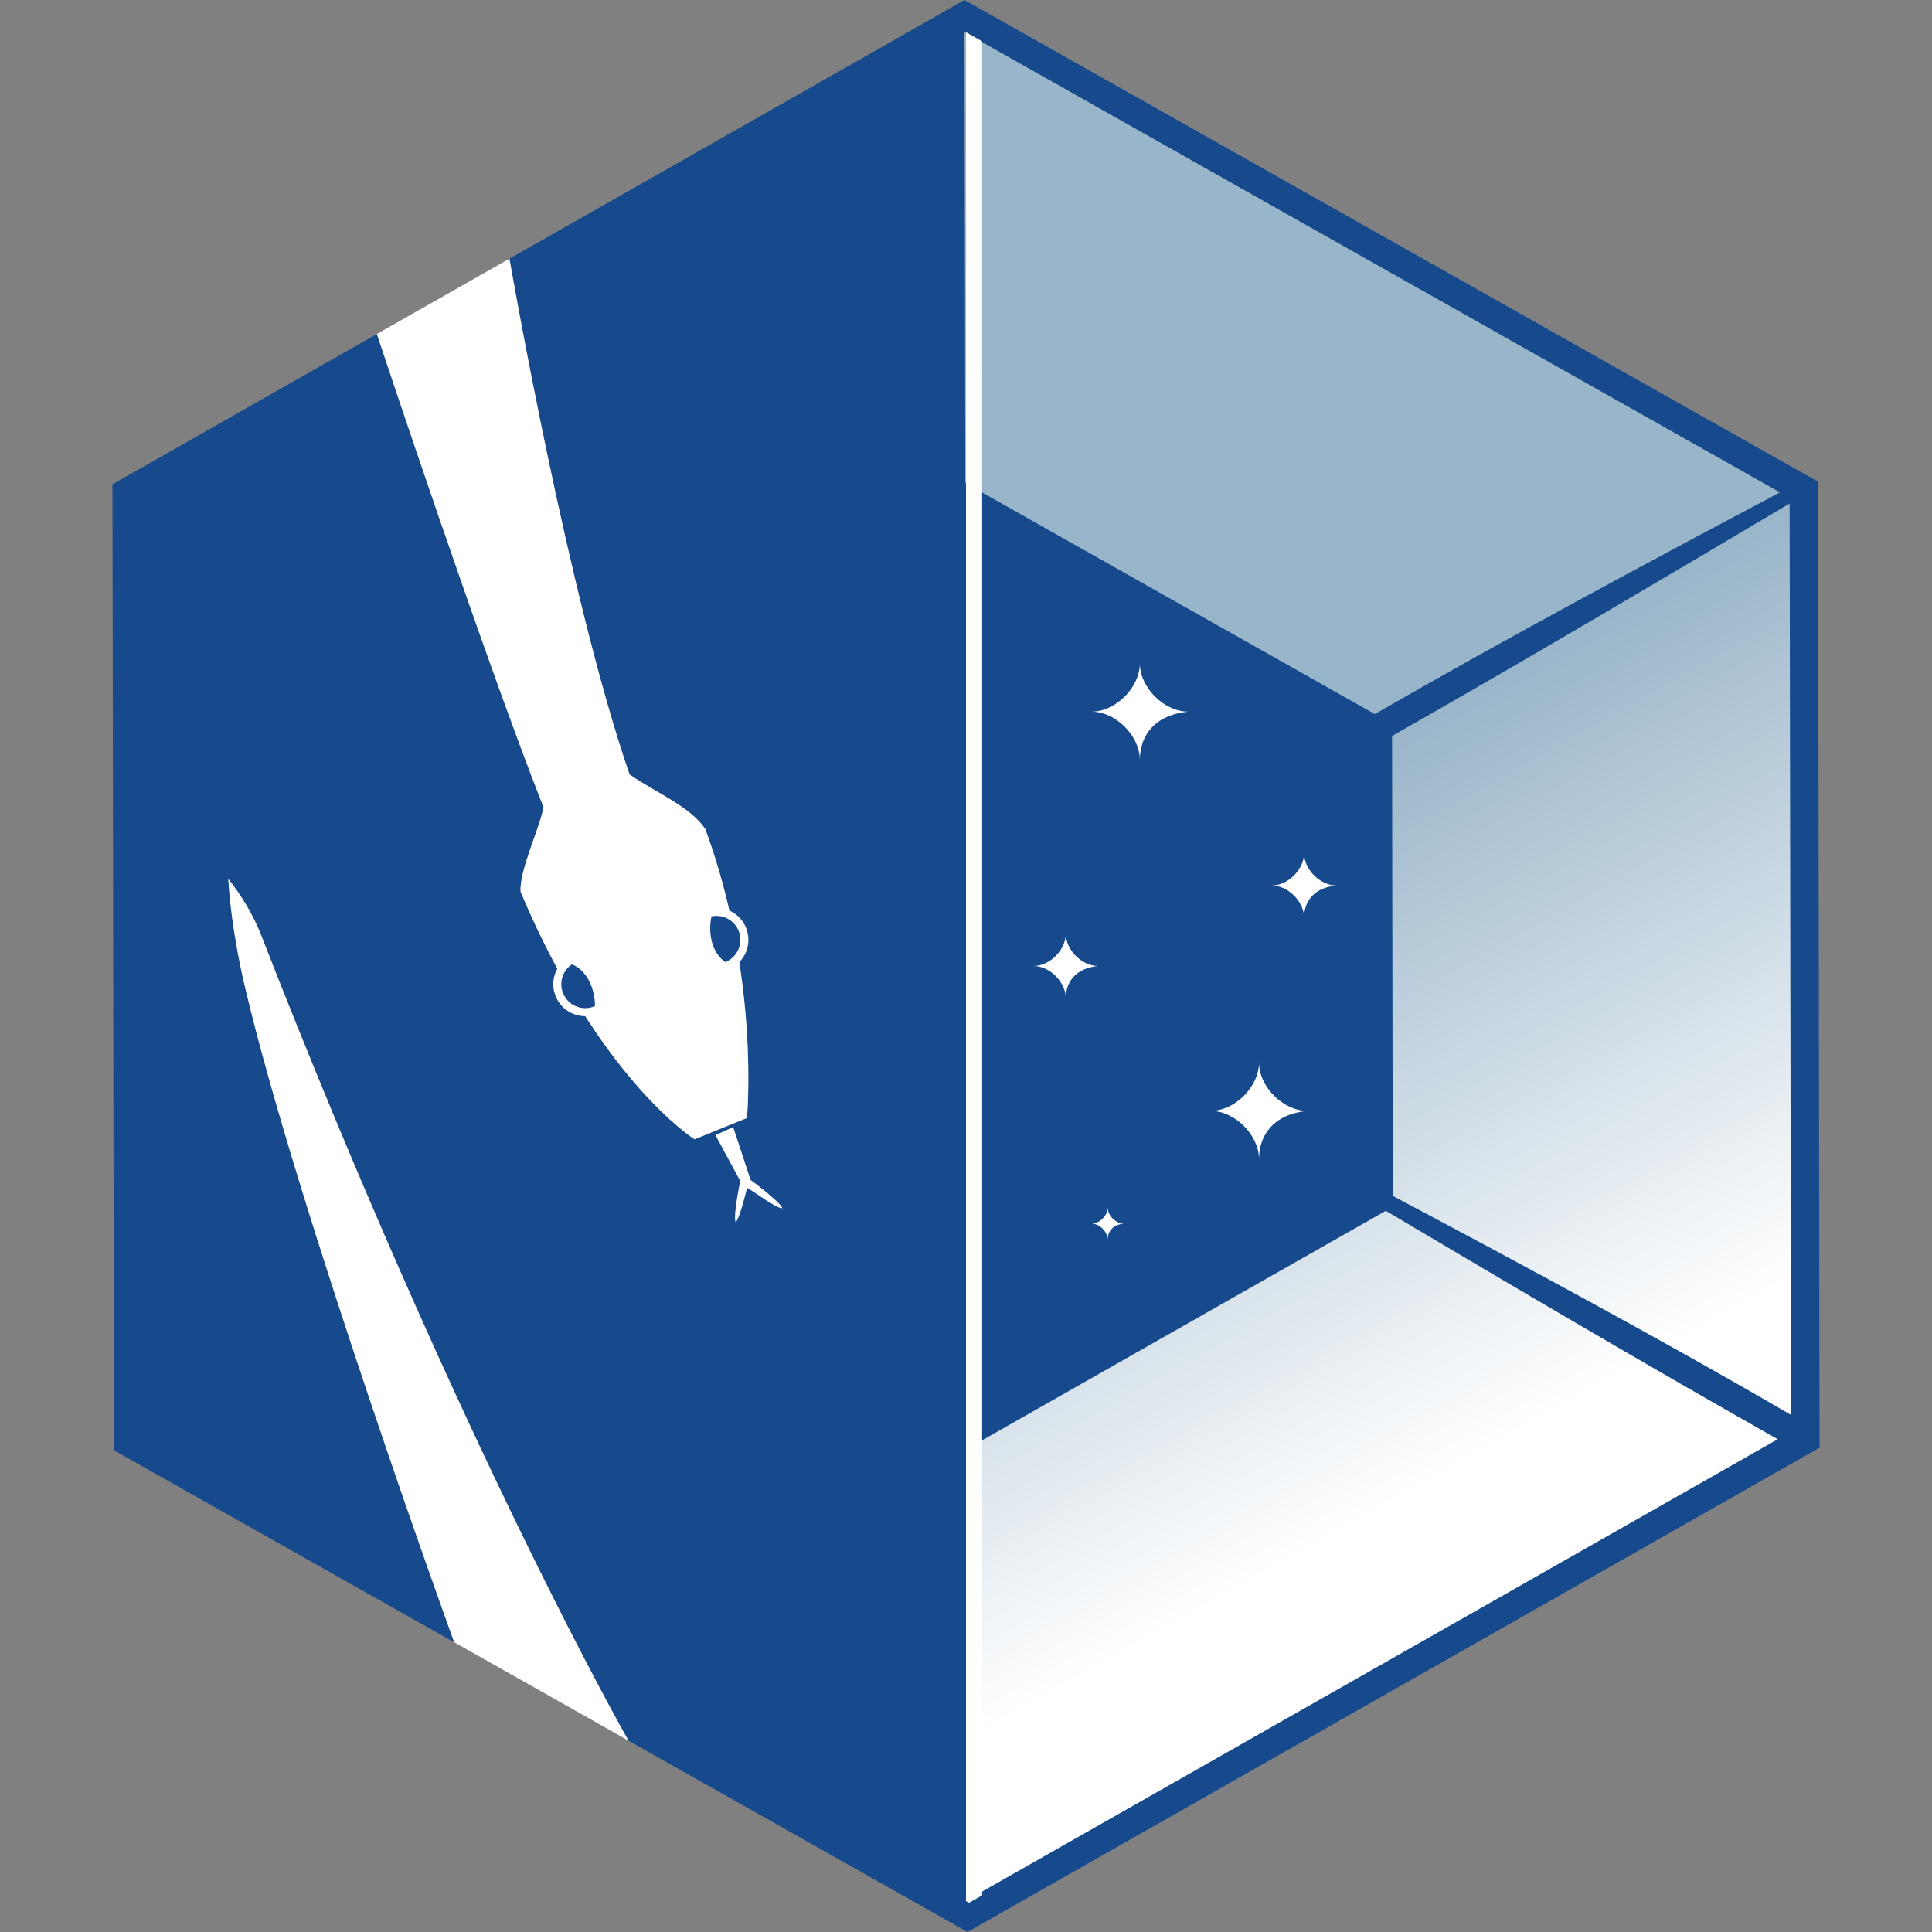 <?xml version="1.0" encoding="UTF-8" standalone="no"?>
<!-- Created with Inkscape (http://www.inkscape.org/) -->

<svg
   width="120"
   height="120"
   viewBox="0 0 31.75 31.75"
   version="1.1"
   id="svg5"
   inkscape:version="1.4 (e7c3feb100, 2024-10-09)"
   sodipodi:docname="ndcube.svg"
   inkscape:export-filename="ndcube.pdf"
   inkscape:export-xdpi="96"
   inkscape:export-ydpi="96"
   xmlns:inkscape="http://www.inkscape.org/namespaces/inkscape"
   xmlns:sodipodi="http://sodipodi.sourceforge.net/DTD/sodipodi-0.dtd"
   xmlns:xlink="http://www.w3.org/1999/xlink"
   xmlns="http://www.w3.org/2000/svg"
   xmlns:svg="http://www.w3.org/2000/svg">
  <rect x="0" y="0" width="31.75" height="31.75" fill="#808080" stroke="none"/>
  <sodipodi:namedview
     id="namedview7"
     pagecolor="#505050"
     bordercolor="#eeeeee"
     borderopacity="1"
     inkscape:pageshadow="0"
     inkscape:pageopacity="0"
     inkscape:pagecheckerboard="0"
     inkscape:document-units="px"
     showgrid="false"
     inkscape:zoom="2.8284271"
     inkscape:cx="143.89623"
     inkscape:cy="88.565124"
     inkscape:window-width="2544"
     inkscape:window-height="1394"
     inkscape:window-x="0"
     inkscape:window-y="0"
     inkscape:window-maximized="0"
     inkscape:current-layer="layer4"
     inkscape:snap-midpoints="true"
     inkscape:snap-nodes="false"
     inkscape:snap-intersection-paths="true"
     inkscape:snap-object-midpoints="true"
     inkscape:snap-grids="false"
     showguides="false"
     inkscape:snap-page="true"
     inkscape:showpageshadow="2"
     inkscape:deskcolor="#d1d1d1">
    <inkscape:grid
       type="xygrid"
       id="grid30911"
       empspacing="4"
       originx="0"
       originy="0"
       spacingy="1"
       spacingx="1"
       units="px" />
  </sodipodi:namedview>
  <defs
     id="defs2">
    <linearGradient
       inkscape:collect="always"
       id="linearGradient26949">
      <stop
         style="stop-color:#ffffff;stop-opacity:1;"
         offset="0"
         id="stop26945" />
      <stop
         style="stop-color:#99b5c9;stop-opacity:1"
         offset="1"
         id="stop26947" />
    </linearGradient>
    <linearGradient
       inkscape:collect="always"
       xlink:href="#linearGradient26949"
       id="linearGradient26951"
       x1="80.538"
       y1="96.495"
       x2="60"
       y2="60"
       gradientUnits="userSpaceOnUse"
       gradientTransform="matrix(0.265,0,0,0.265,0.003,0)" />
  </defs>
  <g
     inkscape:label="Ebene 1"
     inkscape:groupmode="layer"
     id="layer1"
     style="display:inline">
    <path
       d="M 15.85,0 8.372,4.251 c 0.034,0.197 0.97,5.568 1.975,8.478 0.428,0.296 1.008,0.532 1.245,0.899 0.901,2.449 0.683,4.745 0.683,4.745 l -0.861,0.35 c 0,0 -1.555,-0.976 -2.859,-4.067 -0.024,-0.355 0.331,-1.085 0.376,-1.393 C 7.958,10.8 6.242,5.636 6.193,5.489 L 1.848,7.959 1.873,23.834 7.464,26.989 C 7.456,26.966 4.877,19.852 4.015,16.174 3.886,15.62 3.779,14.942 3.753,14.445 c 0.205,0.257 0.407,0.587 0.53,0.901 3.301,8.455 6.037,13.244 6.046,13.26 L 15.9,31.75 29.902,23.791 29.877,7.916 Z"
       style="fill:#164a8d"
       id="path7" />
  </g>
  <g
     inkscape:groupmode="layer"
     id="layer2"
     inkscape:label="Waben"
     style="display:inline">
    <path
       id="path6304"
       style="mix-blend-mode:normal;fill:url(#linearGradient26951);fill-opacity:1;fill-rule:evenodd;stroke:none;stroke-width:0.265;stroke-linecap:butt;stroke-linejoin:miter;stroke-miterlimit:4;stroke-dasharray:none;stroke-opacity:1"
       d="m 15.851,0.529 0.012,7.408 6.73,3.798 c 2.107,-1.215 4.463,-2.481 6.659,-3.643 z M 29.41,8.275 c -2.101,1.248 -4.378,2.594 -6.533,3.82 l 0.011,7.558 c 2.188,1.161 4.514,2.414 6.546,3.6 z M 22.774,19.898 15.889,23.812 15.901,31.221 29.215,23.652 C 27.12,22.469 24.876,21.145 22.774,19.898 Z" />
    <path
       id="path31-3"
       style="fill:#ffffff;fill-opacity:1;stroke-width:0.914"
       d="m 59.906,2 v 115.895 l 0.188,0.105 0.812,-0.461 V 2.564 Z"
       transform="scale(0.265)" />
  </g>
  <g
     inkscape:groupmode="layer"
     id="layer3"
     inkscape:label="stars"
     style="display:inline">
    <path
       id="rect29367-5"
       style="fill:#ffffff;stroke-width:0.028"
       d="m 18.203,19.844 c 1e-6,0.132 0.132,0.265 0.265,0.265 -0.185,0.018 -0.265,0.132 -0.265,0.265 1e-6,-0.132 -0.132,-0.265 -0.265,-0.265 0.132,-1e-6 0.265,-0.132 0.265,-0.265 z"
       sodipodi:nodetypes="ccccc"
       inkscape:transform-center-x="0.26890272"
       inkscape:transform-center-y="0.11876526" />
    <path
       id="rect29367-6"
       style="fill:#ffffff;stroke-width:0.085"
       d="m 20.69,17.462 c 1e-6,0.397 0.397,0.794 0.794,0.794 -0.554,0.054 -0.794,0.397 -0.794,0.794 1e-6,-0.397 -0.397,-0.794 -0.794,-0.794 0.397,-10e-7 0.794,-0.397 0.794,-0.794 z"
       sodipodi:nodetypes="ccccc"
       inkscape:transform-center-x="0.80670822"
       inkscape:transform-center-y="0.35629571" />
    <path
       id="rect29367-2"
       style="fill:#ffffff;stroke-width:0.085"
       d="m 18.732,10.901 c 2e-6,0.397 0.397,0.794 0.794,0.794 -0.554,0.054 -0.794,0.397 -0.794,0.794 2e-6,-0.397 -0.397,-0.794 -0.794,-0.794 0.397,-1e-6 0.794,-0.397 0.794,-0.794 z"
       sodipodi:nodetypes="ccccc"
       inkscape:transform-center-x="0.80670818"
       inkscape:transform-center-y="0.35629574" />
    <path
       id="rect29367-9"
       style="fill:#ffffff;stroke-width:0.057"
       d="m 21.431,14.023 c 10e-7,0.265 0.265,0.529 0.529,0.529 -0.37,0.036 -0.529,0.265 -0.529,0.529 10e-7,-0.265 -0.265,-0.529 -0.529,-0.529 0.265,0 0.529,-0.265 0.529,-0.529 z"
       sodipodi:nodetypes="ccccc"
       inkscape:transform-center-x="0.53780531"
       inkscape:transform-center-y="0.2375304" />
    <path
       id="rect29367-1"
       style="fill:#ffffff;stroke-width:0.057"
       d="m 17.515,15.346 c 1e-6,0.265 0.265,0.529 0.529,0.529 -0.37,0.036 -0.529,0.265 -0.529,0.529 1e-6,-0.265 -0.265,-0.529 -0.529,-0.529 0.265,-10e-7 0.529,-0.265 0.529,-0.529 z"
       sodipodi:nodetypes="ccccc"
       inkscape:transform-center-x="0.53780531"
       inkscape:transform-center-y="0.2375304" />
  </g>
  <g
     inkscape:groupmode="layer"
     id="layer4"
     inkscape:label="snake"
     style="display:inline">
    <path
       d="m 10.328,28.605 c -0.009,-0.015 -2.745,-4.805 -6.046,-13.26 -0.123,-0.314 -0.325,-0.644 -0.53,-0.901 0.026,0.497 0.133,1.175 0.263,1.729 0.861,3.678 3.44,10.792 3.449,10.815 z"
       style="opacity:1;fill:#ffffff;fill-rule:evenodd;stroke-width:0.265px"
       id="path9" />
    <path
       style="fill:#ffffff;fill-opacity:1;fill-rule:evenodd;stroke:none;stroke-width:0.265px;stroke-linecap:butt;stroke-linejoin:miter;stroke-opacity:1"
       d="m 11.757,18.654 0.408,0.754 c 0,0 -0.121,0.568 -0.076,0.678 0.059,-0.047 0.15,-0.412 0.188,-0.563 0.067,0.022 0.475,0.34 0.581,0.333 -0.042,-0.111 -0.523,-0.465 -0.523,-0.465 l -0.286,-0.869 z"
       id="path39696"
       sodipodi:nodetypes="cccccccc" />
    <path
       d="m 6.193,5.489 c 0.049,0.147 1.765,5.311 2.738,7.774 -0.045,0.307 -0.4,1.038 -0.376,1.393 1.304,3.091 2.859,4.067 2.859,4.067 l 0.861,-0.35 c 0,0 0.218,-2.297 -0.683,-4.745 C 11.354,13.261 10.774,13.024 10.346,12.728 9.342,9.819 8.406,4.448 8.372,4.251 Z"
       style="fill:#ffffff;stroke-width:0.25"
       id="path5" />
    <path
       id="path36526"
       style="fill:#164a8d;fill-opacity:1;stroke:#ffffff;stroke-width:0.132;stroke-opacity:1"
       d="m 11.636,15.007 c 0.242,-0.076 0.5,0.058 0.576,0.3 0.076,0.242 -0.058,0.5 -0.3,0.576 -0.264,-0.154 -0.362,-0.519 -0.276,-0.876 z"
       sodipodi:nodetypes="cscc" />
    <path
       id="path36526-0"
       style="fill:#164a8d;fill-opacity:1;stroke:#ffffff;stroke-width:0.132;stroke-opacity:1"
       d="m 9.843,16.574 c -0.221,0.125 -0.501,0.047 -0.625,-0.174 -0.125,-0.221 -0.047,-0.501 0.174,-0.625 0.291,0.095 0.462,0.433 0.452,0.799 z"
       sodipodi:nodetypes="cscc" />
  </g>
</svg>
